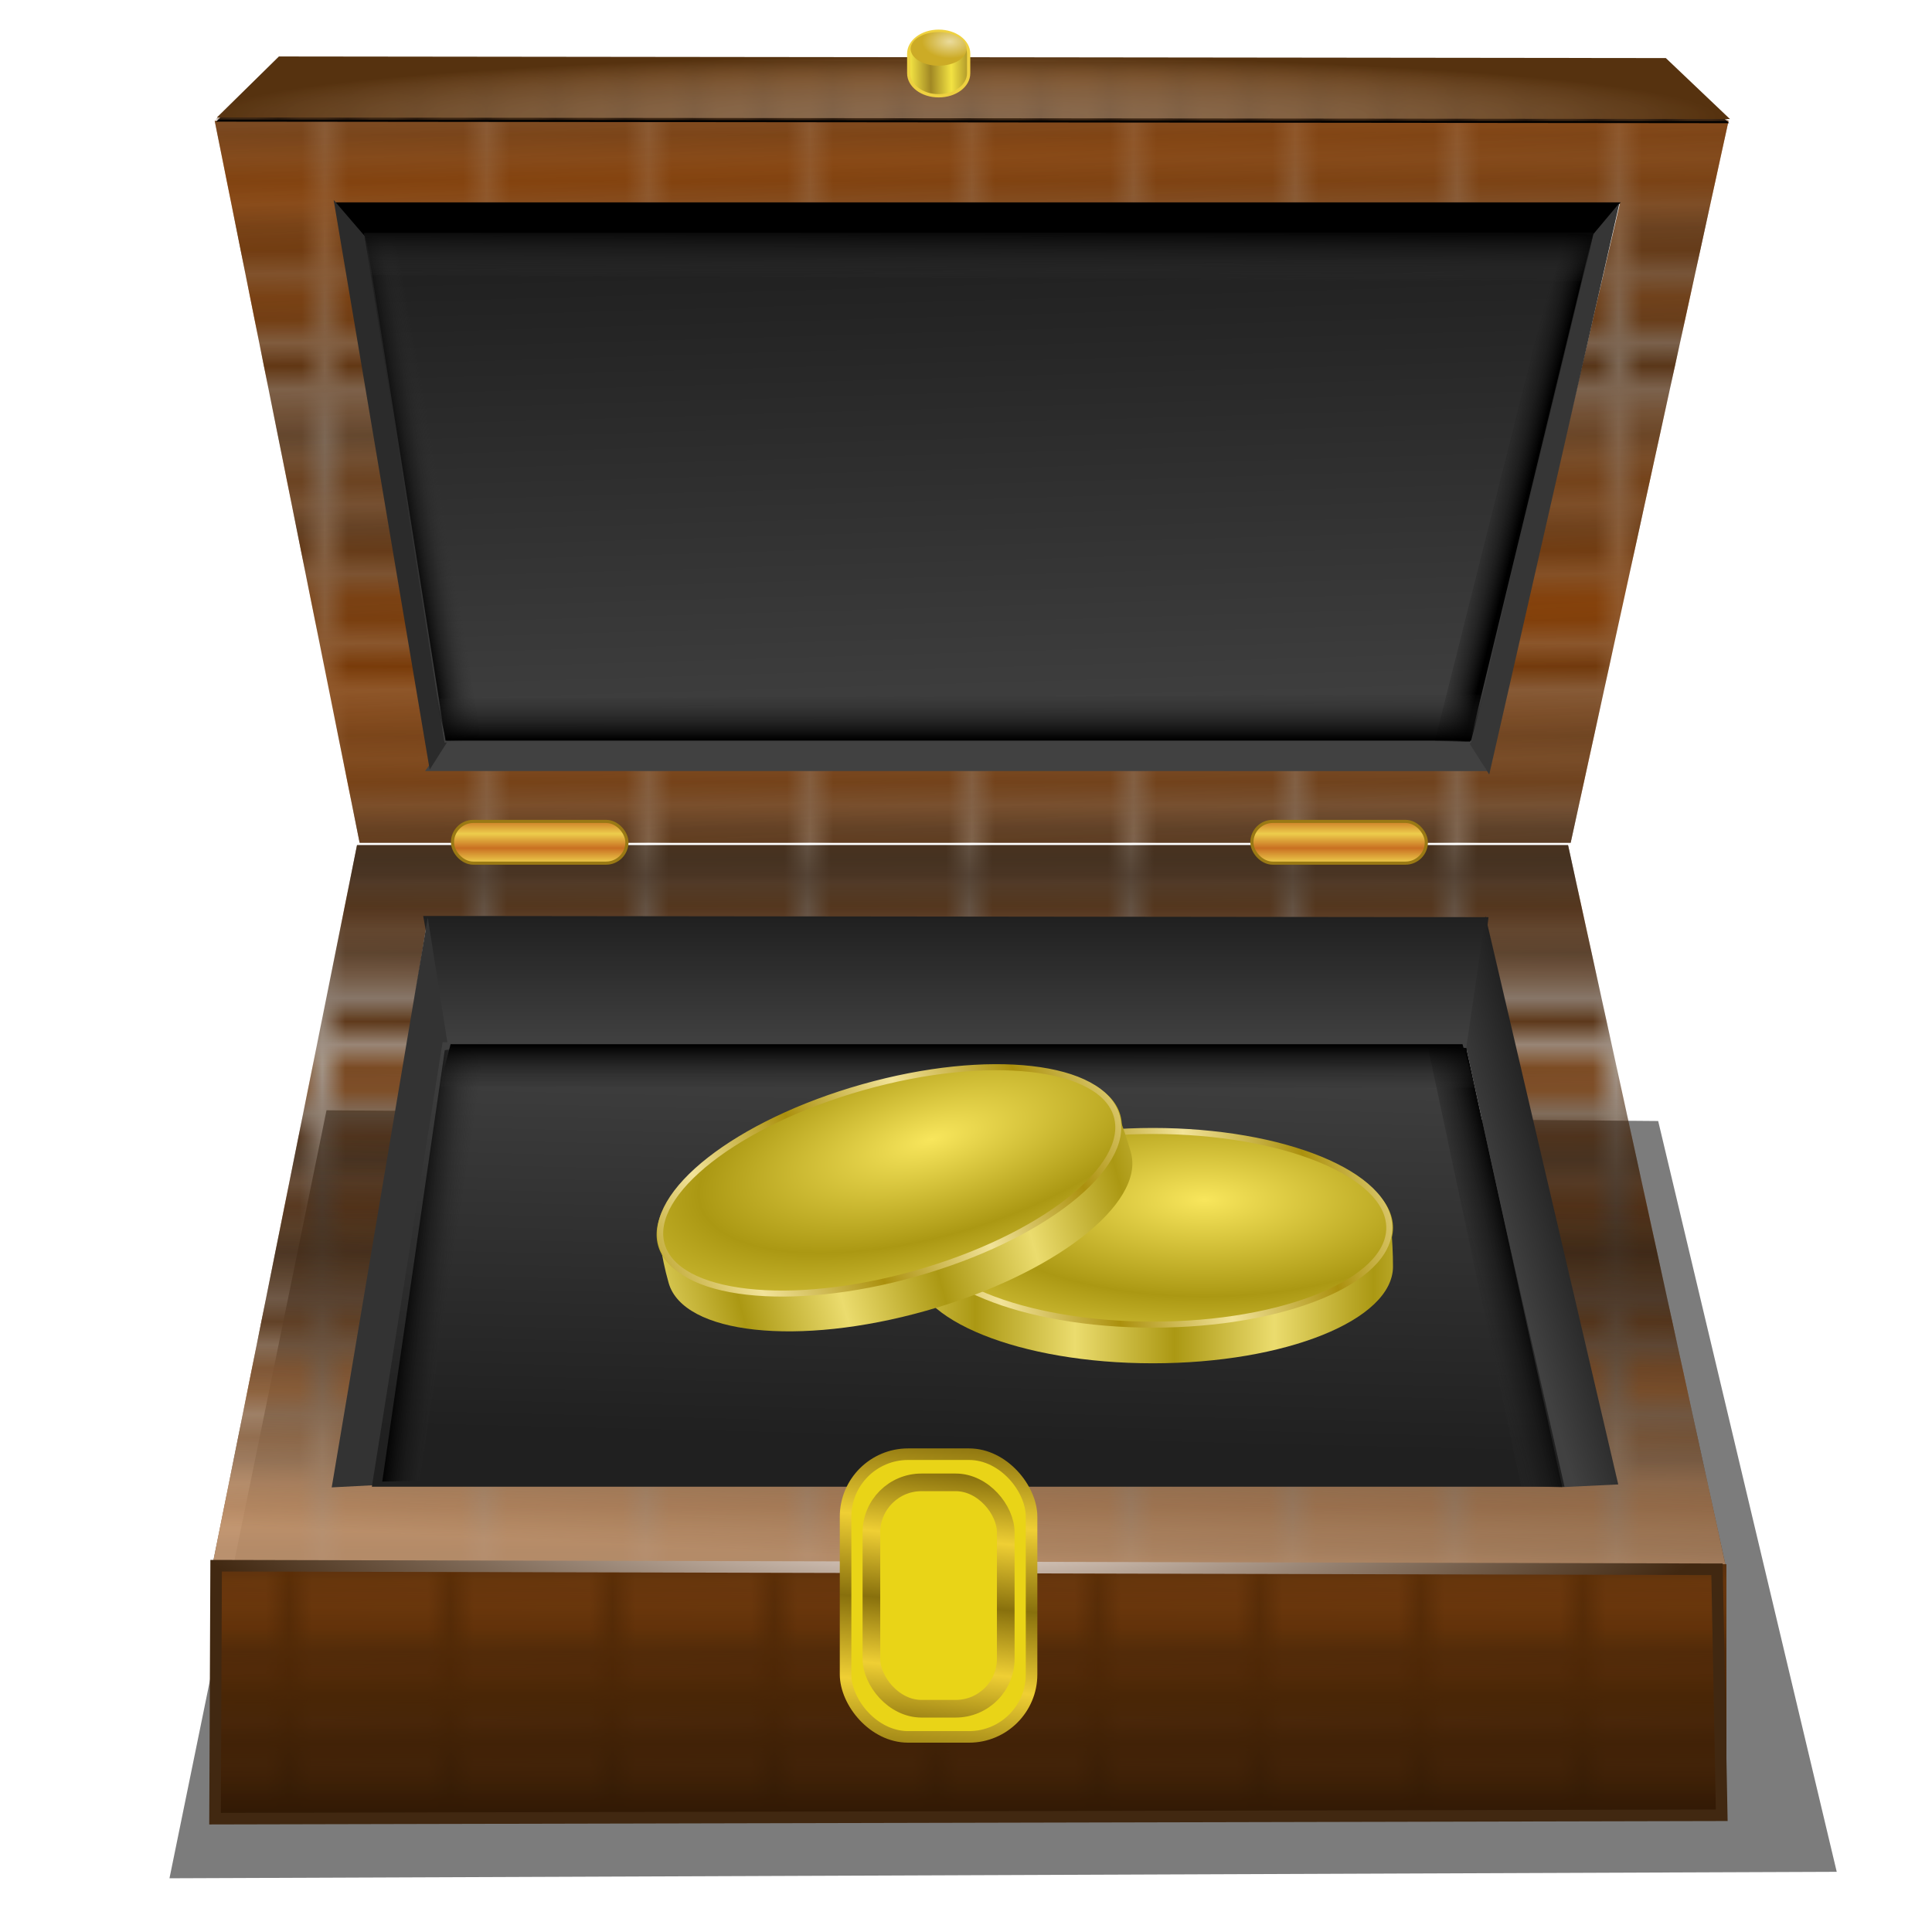 <?xml version="1.0" encoding="UTF-8" standalone="no"?>
<!-- Created with Inkscape (http://www.inkscape.org/) -->

<svg
   xmlns:dc="http://purl.org/dc/elements/1.1/"
   xmlns:cc="http://creativecommons.org/ns#"
   xmlns:rdf="http://www.w3.org/1999/02/22-rdf-syntax-ns#"
   xmlns:svg="http://www.w3.org/2000/svg"
   xmlns="http://www.w3.org/2000/svg"
   xmlns:xlink="http://www.w3.org/1999/xlink"
   xmlns:sodipodi="http://sodipodi.sourceforge.net/DTD/sodipodi-0.dtd"
   xmlns:inkscape="http://www.inkscape.org/namespaces/inkscape"
   width="255"
   height="255"
   viewBox="0 0 67.469 67.469"
   version="1.1"
   id="svg8"
   inkscape:version="0.92.5 (2060ec1f9f, 2020-04-08)"
   sodipodi:docname="emblem-money.svg">
  <defs
     id="defs2">
    <clipPath
       clipPathUnits="userSpaceOnUse"
       id="clipPath2059">
      <path
         d="m -10.1,231.685 c 3.559,2.506 4.832,-0.585 2.965,-3.064 -3.182,-4.225 -6.444,-9.84 -12.355,-15.913 -2.595,-2.669 -11.861,-7.808 -11.861,-7.808 0,0 -0.115,-2.188 -0.099,-3.064 0.011,-0.582 -0.566,-0.564 -0.89,-0.297 -0.782,0.645 -2.471,2.57 -2.471,2.57 l -1.68,-0.099 -1.087,-1.581 c -0.297,-0.411 -0.636,-0.346 -0.89,0 -0.545,1.85 -0.879,3.885 -3.459,3.954 l 4.448,3.954 c 7.766,1.553 15.579,5.585 20.262,14.332 0,0 4.526,5.194 7.116,7.018 z"
         id="path2061"
         sodipodi:nodetypes="csscsscccccccs"
         inkscape:connector-curvature="0"
         stroke-dasharray="none"
         stroke-opacity="1"
         fill="#ffffff"
         fill-rule="evenodd"
         stroke="none"
         stroke-linejoin="miter"
         fill-opacity="1"
         stroke-linecap="butt"
         stroke-width="0.048"
         stroke-miterlimit="4" />
    </clipPath>
    <clipPath
       id="clipPath2059-5"
       clipPathUnits="userSpaceOnUse">
      <path
         stroke-miterlimit="4"
         stroke-width="0.048"
         stroke-linecap="butt"
         fill-opacity="1"
         stroke-linejoin="miter"
         stroke="none"
         fill-rule="evenodd"
         fill="#ffffff"
         stroke-opacity="1"
         stroke-dasharray="none"
         inkscape:connector-curvature="0"
         sodipodi:nodetypes="csscsscccccccs"
         id="path2061-3"
         d="m -10.1,231.685 c 3.559,2.506 4.832,-0.585 2.965,-3.064 -3.182,-4.225 -6.444,-9.84 -12.355,-15.913 -2.595,-2.669 -11.861,-7.808 -11.861,-7.808 0,0 -0.115,-2.188 -0.099,-3.064 0.011,-0.582 -0.566,-0.564 -0.89,-0.297 -0.782,0.645 -2.471,2.57 -2.471,2.57 l -1.68,-0.099 -1.087,-1.581 c -0.297,-0.411 -0.636,-0.346 -0.89,0 -0.545,1.85 -0.879,3.885 -3.459,3.954 l 4.448,3.954 c 7.766,1.553 15.579,5.585 20.262,14.332 0,0 4.526,5.194 7.116,7.018 z" />
    </clipPath>
    <clipPath
       id="clipPath">
      <path
         fill-opacity="0.95"
         stroke="none"
         fill="#1b1b1b"
         sodipodi:nodetypes="csssscc"
         inkscape:connector-curvature="0"
         id="rect5264"
         d="m -515.73,435.564 v 5.838 c 0,9.743 -7.844,17.587 -17.587,17.587 h -135.051 c -9.743,0 -17.587,-7.844 -17.587,-17.587 v -5.838 z" />
    </clipPath>
    <clipPath
       clipPathUnits="userSpaceOnUse"
       id="clipPath2059-7">
      <path
         d="m -10.1,231.685 c 3.559,2.506 4.832,-0.585 2.965,-3.064 -3.182,-4.225 -6.444,-9.84 -12.355,-15.913 -2.595,-2.669 -11.861,-7.808 -11.861,-7.808 0,0 -0.115,-2.188 -0.099,-3.064 0.011,-0.582 -0.566,-0.564 -0.89,-0.297 -0.782,0.645 -2.471,2.57 -2.471,2.57 l -1.68,-0.099 -1.087,-1.581 c -0.297,-0.411 -0.636,-0.346 -0.89,0 -0.545,1.85 -0.879,3.885 -3.459,3.954 l 4.448,3.954 c 7.766,1.553 15.579,5.585 20.262,14.332 0,0 4.526,5.194 7.116,7.018 z"
         id="path2061-5"
         sodipodi:nodetypes="csscsscccccccs"
         inkscape:connector-curvature="0"
         stroke-dasharray="none"
         stroke-opacity="1"
         fill="#ffffff"
         fill-rule="evenodd"
         stroke="none"
         stroke-linejoin="miter"
         fill-opacity="1"
         stroke-linecap="butt"
         stroke-width="0.048"
         stroke-miterlimit="4" />
    </clipPath>
    <clipPath
       clipPathUnits="userSpaceOnUse"
       id="clipPath1162">
      <path
         stroke-miterlimit="4"
         stroke-width="0.071"
         stroke-linecap="round"
         fill-opacity="0.347"
         stroke-linejoin="round"
         stroke="none"
         fill="#000000"
         stroke-opacity="1"
         stroke-dasharray="none"
         inkscape:connector-curvature="0"
         d="m -65.65,239.846 c -9.358,0 -16.952,7.594 -16.952,16.952 0,9.358 7.594,16.941 16.952,16.941 0.292,0 0.579,-0.008 0.868,-0.022 2.123,-0.108 4.148,-0.606 5.995,-1.424 l 2.67,3.971 c -0.226,0.495 -0.245,0.964 -0.011,1.313 l 15.673,23.326 c 0.495,0.737 1.944,0.632 3.248,-0.245 1.304,-0.876 1.964,-2.177 1.468,-2.914 L -51.423,274.417 c -0.233,-0.347 -0.683,-0.499 -1.224,-0.478 l -2.558,-3.804 c 3.96,-3.1 6.507,-7.92 6.507,-13.337 0,-9.358 -7.594,-16.952 -16.952,-16.952 z m 0,2.581 c 7.929,0 14.371,6.442 14.371,14.371 0,7.929 -6.442,14.36 -14.371,14.36 -7.929,0 -14.349,-6.431 -14.349,-14.36 0,-0.248 -0.001,-0.489 0.011,-0.734 0.384,-7.586 6.657,-13.637 14.338,-13.637 z"
         id="path1164" />
    </clipPath>
    <linearGradient
       id="linearGradient4440"
       inkscape:collect="always">
      <stop
         stop-opacity="1"
         stop-color="#eadb9c"
         id="stop4442" />
      <stop
         stop-opacity="1"
         stop-color="#ccab26"
         id="stop4444"
         offset="1" />
    </linearGradient>
    <linearGradient
       id="linearGradient4430"
       inkscape:collect="always">
      <stop
         stop-opacity="1"
         stop-color="#f3e343"
         id="stop4432" />
      <stop
         stop-opacity="1"
         stop-color="#a18824"
         id="stop4434"
         offset="1" />
    </linearGradient>
    <linearGradient
       inkscape:collect="always"
       id="linearGradient4422">
      <stop
         stop-opacity="1"
         stop-color="#414141"
         id="stop4424" />
      <stop
         stop-opacity="1"
         stop-color="#202020"
         offset="1"
         id="stop4426" />
    </linearGradient>
    <linearGradient
       id="linearGradient6012"
       inkscape:collect="always">
      <stop
         stop-opacity="1"
         stop-color="#ab900d"
         id="stop6014" />
      <stop
         stop-opacity="1"
         stop-color="#f2e399"
         id="stop6016"
         offset="1" />
    </linearGradient>
    <linearGradient
       inkscape:collect="always"
       id="linearGradient5987-8">
      <stop
         stop-opacity="1"
         stop-color="#ebdc6e"
         id="stop6003" />
      <stop
         stop-opacity="1"
         stop-color="#ab9813"
         offset="1"
         id="stop6005" />
    </linearGradient>
    <linearGradient
       id="linearGradient5987"
       inkscape:collect="always">
      <stop
         stop-opacity="1"
         stop-color="#f8e65c"
         id="stop5989" />
      <stop
         stop-opacity="1"
         stop-color="#ab9813"
         id="stop5991"
         offset="1" />
    </linearGradient>
    <pattern
       patternTransform="matrix(0.807,0,0,0.807,22.222,230.779)"
       id="pattern5973"
       xlink:href="#pattern4547"
       inkscape:collect="always" />
    <pattern
       patternTransform="matrix(0.807,0,0,0.807,21.785,225.461)"
       id="pattern5971"
       xlink:href="#pattern5363"
       inkscape:collect="always" />
    <linearGradient
       id="linearGradient5959"
       inkscape:collect="always">
      <stop
         stop-opacity="1"
         stop-color="#efcf34"
         id="stop5961" />
      <stop
         stop-opacity="1"
         stop-color="#88700d"
         id="stop5963"
         offset="1" />
    </linearGradient>
    <linearGradient
       inkscape:collect="always"
       id="linearGradient5951">
      <stop
         stop-opacity="1"
         stop-color="#000000"
         id="stop5953" />
      <stop
         stop-opacity="0"
         stop-color="#313131"
         offset="1"
         id="stop5955" />
    </linearGradient>
    <linearGradient
       id="linearGradient5945"
       inkscape:collect="always">
      <stop
         stop-opacity="1"
         stop-color="#000000"
         id="stop5947" />
      <stop
         stop-opacity="0"
         stop-color="#363636"
         id="stop5949"
         offset="1" />
    </linearGradient>
    <linearGradient
       id="linearGradient5933"
       inkscape:collect="always">
      <stop
         stop-opacity="1"
         stop-color="#000000"
         id="stop5935" />
      <stop
         stop-opacity="0"
         stop-color="#393939"
         id="stop5937"
         offset="1" />
    </linearGradient>
    <linearGradient
       id="linearGradient5923"
       inkscape:collect="always">
      <stop
         stop-opacity="0.464"
         stop-color="#e1b68e"
         id="stop5925" />
      <stop
         stop-opacity="1"
         stop-color="#56320f"
         id="stop5927"
         offset="1" />
    </linearGradient>
    <linearGradient
       id="linearGradient5905"
       inkscape:collect="always">
      <stop
         stop-opacity="1"
         stop-color="#c97022"
         id="stop5907" />
      <stop
         stop-opacity="1"
         stop-color="#edcd4c"
         id="stop5909"
         offset="1" />
    </linearGradient>
    <linearGradient
       inkscape:collect="always"
       id="linearGradient5383-5">
      <stop
         stop-opacity="0.643"
         stop-color="#edbb90"
         id="stop5897" />
      <stop
         stop-opacity="0"
         stop-color="#35200f"
         offset="1"
         id="stop5899" />
    </linearGradient>
    <linearGradient
       id="linearGradient5885"
       inkscape:collect="always">
      <stop
         stop-opacity="1"
         stop-color="#fceee5"
         id="stop5887" />
      <stop
         stop-opacity="1"
         stop-color="#412811"
         id="stop5889"
         offset="1" />
    </linearGradient>
    <linearGradient
       id="linearGradient5847"
       inkscape:collect="always">
      <stop
         stop-opacity="1"
         stop-color="#301905"
         id="stop5849" />
      <stop
         stop-opacity="0.351"
         stop-color="#613107"
         id="stop5851"
         offset="1" />
    </linearGradient>
    <linearGradient
       inkscape:collect="always"
       id="linearGradient5459">
      <stop
         stop-opacity="0.714"
         stop-color="#492c13"
         id="stop5461" />
      <stop
         stop-opacity="0.839"
         stop-color="#7b3802"
         offset="1"
         id="stop5463" />
    </linearGradient>
    <linearGradient
       id="linearGradient5383"
       inkscape:collect="always">
      <stop
         stop-opacity="0.486"
         stop-color="#492c13"
         id="stop5385" />
      <stop
         stop-opacity="0.839"
         stop-color="#35200f"
         id="stop5387"
         offset="1" />
    </linearGradient>
    <linearGradient
       id="linearGradient4469"
       inkscape:collect="always">
      <stop
         stop-opacity="1"
         stop-color="#ad6025"
         id="stop4471" />
      <stop
         stop-opacity="1"
         stop-color="#542f12"
         id="stop4473"
         offset="1" />
    </linearGradient>
    <linearGradient
       spreadMethod="reflect"
       gradientUnits="userSpaceOnUse"
       y2="-10.434"
       x2="19.821"
       y1="-7.858"
       x1="19.709"
       id="linearGradient4475"
       xlink:href="#linearGradient4469"
       inkscape:collect="always" />
    <pattern
       id="pattern4547"
       patternTransform="translate(26.876,-3.249)"
       height="5.521"
       width="2.688"
       patternUnits="userSpaceOnUse">
      <g
         stroke="url(#linearGradient4475)"
         id="g4497"
         transform="matrix(0.444,0,0,0.444,-7.714,4.86)">
        <path
           stroke-width="1"
           stroke-linecap="butt"
           stroke-linejoin="miter"
           stroke="url(#linearGradient4475)"
           fill-rule="evenodd"
           fill="none"
           stroke-opacity="1"
           d="m 17.357,0.988 6.047,0"
           id="path4499"
           inkscape:connector-curvature="0" />
        <path
           stroke-width="1"
           stroke-linecap="butt"
           stroke-linejoin="miter"
           stroke="url(#linearGradient4475)"
           fill-rule="evenodd"
           fill="none"
           stroke-opacity="1"
           inkscape:connector-curvature="0"
           id="path4501"
           d="m 17.357,-10.434 6.047,0" />
        <path
           stroke-width="1"
           stroke-linecap="butt"
           stroke-linejoin="miter"
           stroke="url(#linearGradient4475)"
           fill-rule="evenodd"
           fill="none"
           stroke-opacity="1"
           id="path4503"
           d="m 17.357,-9.482 c 0,0 6.047,0 6.047,0"
           inkscape:connector-curvature="0" />
        <path
           stroke-width="1"
           stroke-linecap="butt"
           stroke-linejoin="miter"
           stroke="url(#linearGradient4475)"
           fill-rule="evenodd"
           fill="none"
           stroke-opacity="1"
           id="path4505"
           d="m 17.357,-8.53 c 0,0 6.047,0 6.047,0"
           inkscape:connector-curvature="0" />
        <path
           stroke-width="1"
           stroke-linecap="butt"
           stroke-linejoin="miter"
           stroke="url(#linearGradient4475)"
           fill-rule="evenodd"
           fill="none"
           stroke-opacity="1"
           id="path4507"
           d="m 17.357,-7.578 c 0,0 6.047,0 6.047,0"
           inkscape:connector-curvature="0" />
        <path
           stroke-width="1"
           stroke-linecap="butt"
           stroke-linejoin="miter"
           stroke="#ae5813"
           fill-rule="evenodd"
           fill="none"
           stroke-opacity="1"
           id="path4509"
           d="m 17.357,-6.627 c 0,0 6.047,0 6.047,0"
           inkscape:connector-curvature="0" />
        <path
           stroke-width="1"
           stroke-linecap="butt"
           stroke-linejoin="miter"
           stroke="url(#linearGradient4475)"
           fill-rule="evenodd"
           fill="none"
           stroke-opacity="1"
           id="path4511"
           d="m 17.357,-5.675 c 0,0 6.047,0 6.047,0"
           inkscape:connector-curvature="0" />
        <path
           stroke-width="1"
           stroke-linecap="butt"
           stroke-linejoin="miter"
           stroke="url(#linearGradient4475)"
           fill-rule="evenodd"
           fill="none"
           stroke-opacity="1"
           id="path4513"
           d="m 17.357,-4.723 c 0,0 6.047,0 6.047,0"
           inkscape:connector-curvature="0" />
        <path
           stroke-width="1"
           stroke-linecap="butt"
           stroke-linejoin="miter"
           stroke="#493627"
           fill-rule="evenodd"
           fill="none"
           stroke-opacity="1"
           id="path4515"
           d="m 17.357,-3.771 c 0,0 6.047,0 6.047,0"
           inkscape:connector-curvature="0" />
        <path
           stroke-width="1"
           stroke-linecap="butt"
           stroke-linejoin="miter"
           stroke="url(#linearGradient4475)"
           fill-rule="evenodd"
           fill="none"
           stroke-opacity="1"
           id="path4517"
           d="m 17.357,-2.819 c 0,0 6.047,0 6.047,0"
           inkscape:connector-curvature="0" />
        <path
           stroke-width="1"
           stroke-linecap="butt"
           stroke-linejoin="miter"
           stroke="url(#linearGradient4475)"
           fill-rule="evenodd"
           fill="none"
           stroke-opacity="1"
           id="path4519"
           d="m 17.357,-1.867 c 0,0 6.047,0 6.047,0"
           inkscape:connector-curvature="0" />
        <path
           stroke-width="1"
           stroke-linecap="butt"
           stroke-linejoin="miter"
           stroke="#ad5a17"
           fill-rule="evenodd"
           fill="none"
           stroke-opacity="1"
           id="path4521"
           d="m 17.357,-0.916 c 0,0 6.047,0 6.047,0"
           inkscape:connector-curvature="0" />
        <path
           stroke-width="1"
           stroke-linecap="butt"
           stroke-linejoin="miter"
           stroke="url(#linearGradient4475)"
           fill-rule="evenodd"
           fill="none"
           stroke-opacity="1"
           id="path4523"
           d="m 17.357,0.036 c 0,0 6.047,0 6.047,0"
           inkscape:connector-curvature="0" />
      </g>
    </pattern>
    <linearGradient
       gradientTransform="translate(8.959,1.008)"
       y2="-10.434"
       x2="19.821"
       y1="-7.858"
       x1="19.709"
       spreadMethod="reflect"
       gradientUnits="userSpaceOnUse"
       id="linearGradient5313"
       xlink:href="#linearGradient4469"
       inkscape:collect="always" />
    <pattern
       id="pattern5363"
       patternTransform="translate(26.316,-9.926)"
       height="12.422"
       width="6.05"
       patternUnits="userSpaceOnUse">
      <g
         transform="translate(-26.316,9.926)"
         id="g5348">
        <path
           stroke-width="1"
           stroke-linecap="butt"
           stroke-linejoin="miter"
           stroke="url(#linearGradient5313)"
           fill-rule="evenodd"
           fill="none"
           stroke-opacity="1"
           d="m 26.316,1.996 6.047,0"
           id="path5287"
           inkscape:connector-curvature="0" />
        <path
           stroke-width="1"
           stroke-linecap="butt"
           stroke-linejoin="miter"
           stroke="url(#linearGradient5313)"
           fill-rule="evenodd"
           fill="none"
           stroke-opacity="1"
           inkscape:connector-curvature="0"
           id="path5289"
           d="m 26.316,-9.426 6.047,0" />
        <path
           stroke-width="1"
           stroke-linecap="butt"
           stroke-linejoin="miter"
           stroke="url(#linearGradient5313)"
           fill-rule="evenodd"
           fill="none"
           stroke-opacity="1"
           id="path5291"
           d="m 26.316,-8.474 c 0,0 6.047,0 6.047,0"
           inkscape:connector-curvature="0" />
        <path
           stroke-width="1"
           stroke-linecap="butt"
           stroke-linejoin="miter"
           stroke="url(#linearGradient5313)"
           fill-rule="evenodd"
           fill="none"
           stroke-opacity="1"
           id="path5293"
           d="m 26.316,-7.523 c 0,0 6.047,0 6.047,0"
           inkscape:connector-curvature="0" />
        <path
           stroke-width="1"
           stroke-linecap="butt"
           stroke-linejoin="miter"
           stroke="url(#linearGradient5313)"
           fill-rule="evenodd"
           fill="none"
           stroke-opacity="1"
           id="path5295"
           d="m 26.316,-6.571 c 0,0 6.047,0 6.047,0"
           inkscape:connector-curvature="0" />
        <path
           stroke-width="1"
           stroke-linecap="butt"
           stroke-linejoin="miter"
           stroke="#ae5813"
           fill-rule="evenodd"
           fill="none"
           stroke-opacity="1"
           id="path5297"
           d="m 26.316,-5.619 c 0,0 6.047,0 6.047,0"
           inkscape:connector-curvature="0" />
        <path
           stroke-width="1"
           stroke-linecap="butt"
           stroke-linejoin="miter"
           stroke="url(#linearGradient5313)"
           fill-rule="evenodd"
           fill="none"
           stroke-opacity="1"
           id="path5299"
           d="m 26.316,-4.667 c 0,0 6.047,0 6.047,0"
           inkscape:connector-curvature="0" />
        <path
           stroke-width="1"
           stroke-linecap="butt"
           stroke-linejoin="miter"
           stroke="url(#linearGradient5313)"
           fill-rule="evenodd"
           fill="none"
           stroke-opacity="1"
           id="path5301"
           d="m 26.316,-3.715 c 0,0 6.047,0 6.047,0"
           inkscape:connector-curvature="0" />
        <path
           stroke-width="1"
           stroke-linecap="butt"
           stroke-linejoin="miter"
           stroke="#493627"
           fill-rule="evenodd"
           fill="none"
           stroke-opacity="1"
           id="path5303"
           d="m 26.316,-2.763 c 0,0 6.047,0 6.047,0"
           inkscape:connector-curvature="0" />
        <path
           stroke-width="1"
           stroke-linecap="butt"
           stroke-linejoin="miter"
           stroke="url(#linearGradient5313)"
           fill-rule="evenodd"
           fill="none"
           stroke-opacity="1"
           id="path5305"
           d="m 26.316,-1.811 c 0,0 6.047,0 6.047,0"
           inkscape:connector-curvature="0" />
        <path
           stroke-width="1"
           stroke-linecap="butt"
           stroke-linejoin="miter"
           stroke="url(#linearGradient5313)"
           fill-rule="evenodd"
           fill="none"
           stroke-opacity="1"
           id="path5307"
           d="m 26.316,-0.86 c 0,0 6.047,0 6.047,0"
           inkscape:connector-curvature="0" />
        <path
           stroke-width="1"
           stroke-linecap="butt"
           stroke-linejoin="miter"
           stroke="#ad5a17"
           fill-rule="evenodd"
           fill="none"
           stroke-opacity="1"
           id="path5309"
           d="m 26.316,0.092 c 0,0 6.047,0 6.047,0"
           inkscape:connector-curvature="0" />
        <path
           stroke-width="1"
           stroke-linecap="butt"
           stroke-linejoin="miter"
           stroke="url(#linearGradient5313)"
           fill-rule="evenodd"
           fill="none"
           stroke-opacity="1"
           id="path5311"
           d="m 26.316,1.044 c 0,0 6.047,0 6.047,0"
           inkscape:connector-curvature="0" />
      </g>
    </pattern>
    <linearGradient
       spreadMethod="reflect"
       gradientUnits="userSpaceOnUse"
       y2="11.235"
       x2="32.699"
       y1="19.409"
       x1="32.699"
       id="linearGradient5389"
       xlink:href="#linearGradient5383"
       inkscape:collect="always" />
    <linearGradient
       y2="39.23"
       x2="31.916"
       y1="28.592"
       x1="32.587"
       spreadMethod="reflect"
       gradientUnits="userSpaceOnUse"
       id="linearGradient5457"
       xlink:href="#linearGradient5459"
       inkscape:collect="always" />
    <linearGradient
       gradientUnits="userSpaceOnUse"
       y2="5.837"
       x2="40.19"
       y1="27.668"
       x1="40.831"
       id="linearGradient5719"
       xlink:href="#linearGradient4422"
       inkscape:collect="always" />
    <linearGradient
       y2="7.321"
       x2="41.37"
       y1="4.947"
       x1="41.38"
       gradientUnits="userSpaceOnUse"
       id="linearGradient5723"
       xlink:href="#linearGradient5933"
       inkscape:collect="always" />
    <linearGradient
       gradientTransform="matrix(0.838,0,0,-1,5.79,32.361)"
       y2="7.321"
       x2="41.38"
       y1="5.243"
       x1="41.38"
       gradientUnits="userSpaceOnUse"
       id="linearGradient5733"
       xlink:href="#linearGradient5951"
       inkscape:collect="always" />
    <linearGradient
       gradientTransform="matrix(0,-0.498,1,0,14.553,35.396)"
       y2="3.633"
       x2="40.777"
       y1="1.81"
       x1="40.616"
       gradientUnits="userSpaceOnUse"
       id="linearGradient5743"
       xlink:href="#linearGradient5945"
       inkscape:collect="always" />
    <linearGradient
       y2="3.251"
       x2="40.606"
       y1="1.301"
       x1="40.36"
       gradientTransform="matrix(0,-0.498,-1,0,67.008,35.438)"
       gradientUnits="userSpaceOnUse"
       id="linearGradient5747"
       xlink:href="#linearGradient5945"
       inkscape:collect="always" />
    <linearGradient
       gradientTransform="matrix(0.807,0,0,-0.653,0.464,283.706)"
       y2="5.837"
       x2="40.19"
       y1="27.668"
       x1="40.831"
       gradientUnits="userSpaceOnUse"
       id="linearGradient5805"
       xlink:href="#linearGradient4422"
       inkscape:collect="always" />
    <linearGradient
       y2="5.073"
       x2="40.752"
       y1="2.54"
       x1="40.616"
       gradientTransform="matrix(0,0.402,0.807,0,12.215,255.932)"
       gradientUnits="userSpaceOnUse"
       id="linearGradient5807"
       xlink:href="#linearGradient5945"
       inkscape:collect="always" />
    <linearGradient
       y2="5.13"
       x2="40.711"
       y1="2.293"
       x1="40.36"
       gradientTransform="matrix(0,0.402,-0.807,0,54.567,255.898)"
       gradientUnits="userSpaceOnUse"
       id="linearGradient5809"
       xlink:href="#linearGradient5945"
       inkscape:collect="always" />
    <linearGradient
       y2="7.321"
       x2="41.38"
       y1="5.243"
       x1="41.38"
       gradientTransform="matrix(0.677,0,0,0.807,5.35,261.796)"
       gradientUnits="userSpaceOnUse"
       id="linearGradient5811"
       xlink:href="#linearGradient5951"
       inkscape:collect="always" />
    <linearGradient
       gradientTransform="matrix(0.807,0,0,0.807,0.538,233.476)"
       gradientUnits="userSpaceOnUse"
       y2="45.833"
       x2="66.925"
       y1="46.772"
       x1="63.743"
       id="linearGradient5830"
       xlink:href="#linearGradient4422"
       inkscape:collect="always" />
    <linearGradient
       gradientTransform="matrix(0.807,0,0,0.807,0.538,233.476)"
       gradientUnits="userSpaceOnUse"
       y2="34.781"
       x2="39.08"
       y1="40.37"
       x1="39.08"
       id="linearGradient5838"
       xlink:href="#linearGradient4422"
       inkscape:collect="always" />
    <linearGradient
       gradientTransform="matrix(0.807,0,0,0.807,0.538,233.476)"
       gradientUnits="userSpaceOnUse"
       y2="59.3"
       x2="42.648"
       y1="73.84"
       x1="42.648"
       id="linearGradient5853"
       xlink:href="#linearGradient5847"
       inkscape:collect="always" />
    <radialGradient
       gradientUnits="userSpaceOnUse"
       gradientTransform="matrix(0.807,0,0,0.149,0.538,278.333)"
       r="32.909"
       fy="31.33"
       fx="40.52"
       cy="31.33"
       cx="40.52"
       id="radialGradient5891"
       xlink:href="#linearGradient5885"
       inkscape:collect="always" />
    <linearGradient
       y2="23.584"
       x2="33.774"
       y1="40.658"
       x1="32.939"
       spreadMethod="pad"
       gradientUnits="userSpaceOnUse"
       id="linearGradient5901"
       xlink:href="#linearGradient5383-5"
       inkscape:collect="always" />
    <linearGradient
       gradientTransform="matrix(0.221,0,0,0.221,4.124,261.32)"
       spreadMethod="reflect"
       gradientUnits="userSpaceOnUse"
       y2="-12.1"
       x2="66.16"
       y1="-9.815"
       x1="66.16"
       id="linearGradient5911"
       xlink:href="#linearGradient5905"
       inkscape:collect="always" />
    <radialGradient
       gradientUnits="userSpaceOnUse"
       gradientTransform="matrix(0.807,0,0,0.064,0.565,231.765)"
       r="32.723"
       fy="28.617"
       fx="40.951"
       cy="28.617"
       cx="40.951"
       id="radialGradient5931"
       xlink:href="#linearGradient5923"
       inkscape:collect="always" />
    <linearGradient
       gradientTransform="matrix(0.807,0,0,0.807,0.538,233.476)"
       spreadMethod="reflect"
       gradientUnits="userSpaceOnUse"
       y2="57.37"
       x2="39.897"
       y1="60.906"
       x1="39.575"
       id="linearGradient5965"
       xlink:href="#linearGradient5959"
       inkscape:collect="always" />
    <linearGradient
       gradientTransform="matrix(0.583,0,0,0.647,9.488,243.79)"
       y2="57.37"
       x2="39.897"
       y1="60.906"
       x1="39.575"
       spreadMethod="reflect"
       gradientUnits="userSpaceOnUse"
       id="linearGradient5969"
       xlink:href="#linearGradient5959"
       inkscape:collect="always" />
    <filter
       color-interpolation-filters="sRGB"
       height="1.114"
       y="-0.057"
       width="1.053"
       x="-0.026"
       id="filter5981"
       inkscape:collect="always">
      <feGaussianBlur
         stdDeviation="2.407"
         id="feGaussianBlur5983"
         inkscape:collect="always" />
    </filter>
    <radialGradient
       spreadMethod="reflect"
       gradientUnits="userSpaceOnUse"
       gradientTransform="matrix(1,0,0,0.403,0,52.969)"
       r="31.651"
       fy="79.59"
       fx="-131.08"
       cy="79.59"
       cx="-131.08"
       id="radialGradient5995"
       xlink:href="#linearGradient5987"
       inkscape:collect="always" />
    <linearGradient
       gradientTransform="translate(0,1.417)"
       spreadMethod="reflect"
       gradientUnits="userSpaceOnUse"
       y2="92.42"
       x2="-108.78"
       y1="92.42"
       x1="-121.9"
       id="linearGradient6007"
       xlink:href="#linearGradient5987-8"
       inkscape:collect="always" />
    <linearGradient
       spreadMethod="reflect"
       gradientUnits="userSpaceOnUse"
       y2="80.85"
       x2="-132.66"
       y1="84.57"
       x1="-146.64"
       id="linearGradient6018"
       xlink:href="#linearGradient6012"
       inkscape:collect="always" />
    <radialGradient
       gradientUnits="userSpaceOnUse"
       gradientTransform="matrix(0.265,0,0,0.159,-0.235,229.613)"
       r="3.689"
       fy="8.609"
       fx="126.07"
       cy="8.609"
       cx="126.07"
       id="radialGradient4446"
       xlink:href="#linearGradient4440"
       inkscape:collect="always" />
    <linearGradient
       spreadMethod="reflect"
       gradientUnits="userSpaceOnUse"
       y2="12.05"
       x2="128.98"
       y1="12.08"
       x1="126.26"
       id="linearGradient4449"
       xlink:href="#linearGradient4430"
       inkscape:collect="always"
       gradientTransform="matrix(0.265,0,0,0.265,-0.242,228.561)" />
    <linearGradient
       inkscape:collect="always"
       xlink:href="#linearGradient5905"
       id="linearGradient1639"
       gradientUnits="userSpaceOnUse"
       gradientTransform="matrix(0.221,0,0,0.221,4.124,261.32)"
       x1="66.16"
       y1="-9.815"
       x2="66.16"
       y2="-12.1"
       spreadMethod="reflect" />
    <linearGradient
       inkscape:collect="always"
       xlink:href="#linearGradient5987-8"
       id="linearGradient1641"
       gradientUnits="userSpaceOnUse"
       gradientTransform="translate(0,1.417)"
       x1="-121.9"
       y1="92.42"
       x2="-108.78"
       y2="92.42"
       spreadMethod="reflect" />
    <radialGradient
       inkscape:collect="always"
       xlink:href="#linearGradient5987"
       id="radialGradient1643"
       gradientUnits="userSpaceOnUse"
       gradientTransform="matrix(1,0,0,0.403,0,52.969)"
       cx="-131.08"
       cy="79.59"
       fx="-131.08"
       fy="79.59"
       r="31.651"
       spreadMethod="reflect" />
    <linearGradient
       inkscape:collect="always"
       xlink:href="#linearGradient6012"
       id="linearGradient1645"
       gradientUnits="userSpaceOnUse"
       x1="-146.64"
       y1="84.57"
       x2="-132.66"
       y2="80.85"
       spreadMethod="reflect" />
  </defs>
  <sodipodi:namedview
     id="base"
     pagecolor="#ff0000"
     bordercolor="#666666"
     borderopacity="1.0"
     inkscape:pageopacity="0"
     inkscape:pageshadow="2"
     inkscape:zoom="3.5058824"
     inkscape:cx="127.5"
     inkscape:cy="127.5"
     inkscape:document-units="px"
     inkscape:current-layer="layer1"
     showgrid="false"
     inkscape:snap-to-guides="false"
     inkscape:snap-grids="false"
     inkscape:snap-others="false"
     inkscape:object-nodes="false"
     inkscape:snap-nodes="false"
     inkscape:snap-global="false"
     inkscape:window-width="1920"
     inkscape:window-height="1056"
     inkscape:window-x="0"
     inkscape:window-y="0"
     inkscape:window-maximized="1"
     units="px"
     showguides="false" />
  <g
     inkscape:label="Layer 1"
     inkscape:groupmode="layer"
     id="layer1"
     transform="translate(0,-229.531)">
    <path
       d="M 43.942,149.971 23.247,251.181 242.959,250.33 219.429,151.389 Z"
       id="path5975"
       inkscape:connector-curvature="0"
       sodipodi:nodetypes="ccccc"
       style="fill:#000000;fill-opacity:0.512;fill-rule:evenodd;stroke:none;stroke-width:1;stroke-linecap:butt;stroke-linejoin:miter;stroke-opacity:1;filter:url(#filter5981)"
       transform="matrix(0.265,0,0,0.265,-0.242,228.561)" />
    <g
       id="g5447"
       transform="matrix(0.807,0,0,0.807,1.713,251.017)">
      <path
         style="fill:url(#pattern5363);fill-opacity:1;fill-rule:evenodd;stroke:none;stroke-width:1;stroke-linecap:butt;stroke-linejoin:miter;stroke-opacity:1"
         inkscape:connector-curvature="0"
         d="M 13.327,9.947 7.055,41.189 H 72.565 L 65.733,9.947 Z m 48.824,3.135 5.711,24.523 H 12.43 L 16.35,13.307 Z"
         id="path4138" />
      <path
         style="fill:url(#linearGradient5389);fill-opacity:1;fill-rule:evenodd;stroke:none;stroke-width:1;stroke-linecap:butt;stroke-linejoin:miter;stroke-opacity:1"
         id="path5381"
         d="M 13.327,9.947 7.055,41.189 H 72.565 L 65.733,9.947 Z m 48.824,3.135 5.711,24.523 H 12.43 L 16.35,13.307 Z"
         inkscape:connector-curvature="0" />
      <path
         style="fill:url(#linearGradient5901);fill-opacity:1;fill-rule:evenodd;stroke:none;stroke-width:1;stroke-linecap:butt;stroke-linejoin:miter;stroke-opacity:1"
         inkscape:connector-curvature="0"
         d="M 13.327,9.947 7.055,41.189 H 72.565 L 65.733,9.947 Z m 48.824,3.135 5.711,24.523 H 12.43 L 16.35,13.307 Z"
         id="path5893" />
    </g>
    <g
       transform="matrix(0.807,0,0,-0.807,1.804,266.989)"
       id="g5451">
      <path
         style="fill:url(#pattern5363);fill-opacity:1;fill-rule:evenodd;stroke:none;stroke-width:1;stroke-linecap:butt;stroke-linejoin:miter;stroke-opacity:1"
         id="path5453"
         d="M 13.327,9.947 7.055,41.189 H 72.565 L 65.733,9.947 Z m 48.824,3.135 5.711,24.523 H 12.43 L 16.35,13.307 Z"
         inkscape:connector-curvature="0" />
      <path
         style="fill:url(#linearGradient5457);fill-opacity:1;fill-rule:evenodd;stroke:none;stroke-width:1;stroke-linecap:butt;stroke-linejoin:miter;stroke-opacity:1"
         inkscape:connector-curvature="0"
         d="M 13.327,9.947 7.055,41.189 H 72.565 L 65.733,9.947 Z m 48.824,3.135 5.711,24.523 H 12.43 L 16.35,13.307 Z"
         id="path5455" />
    </g>
    <g
       id="g5774"
       transform="matrix(0.807,0,0,0.807,0.538,233.476)">
      <path
         style="fill:#414141;fill-opacity:1;fill-rule:evenodd;stroke:none;stroke-width:1;stroke-linecap:butt;stroke-linejoin:miter;stroke-opacity:1"
         sodipodi:nodetypes="ccccc"
         inkscape:connector-curvature="0"
         id="path5703"
         d="m 17.729,28.478 1.073,-1.51 44.106,0.17 0.795,1.341 z" />
      <path
         style="fill:#000000;fill-opacity:1;fill-rule:evenodd;stroke:none;stroke-width:1;stroke-linecap:butt;stroke-linejoin:miter;stroke-opacity:1"
         d="M 13.814,3.869 15.127,5.379 H 68.245 l 1.219,-1.51 z"
         id="path5705"
         inkscape:connector-curvature="0"
         sodipodi:nodetypes="ccccc" />
      <path
         style="fill:#2b2b2b;fill-opacity:1;fill-rule:evenodd;stroke:none;stroke-width:1;stroke-linecap:butt;stroke-linejoin:miter;stroke-opacity:1"
         d="M 13.772,3.763 15.198,5.424 18.759,27.106 17.927,28.416 Z"
         id="path5707"
         inkscape:connector-curvature="0"
         sodipodi:nodetypes="ccccc" />
      <path
         style="fill:#363636;fill-opacity:1;fill-rule:evenodd;stroke:none;stroke-width:1;stroke-linecap:butt;stroke-linejoin:miter;stroke-opacity:1"
         sodipodi:nodetypes="ccccc"
         inkscape:connector-curvature="0"
         id="path5709"
         d="m 69.416,3.89 -1.213,1.449 -5.257,21.979 0.832,1.31 z" />
      <path
         style="fill:url(#linearGradient5719);fill-opacity:1;fill-rule:evenodd;stroke:none;stroke-width:1;stroke-linecap:butt;stroke-linejoin:miter;stroke-opacity:1"
         inkscape:connector-curvature="0"
         id="path5711"
         d="M 15.091,5.201 H 68.292 L 62.994,27.245 H 18.567 Z" />
      <path
         style="fill:url(#linearGradient5743);fill-opacity:1;fill-rule:evenodd;stroke:none;stroke-width:1;stroke-linecap:butt;stroke-linejoin:miter;stroke-opacity:1"
         inkscape:connector-curvature="0"
         id="path5741"
         d="M 18.61,27.16 15.176,5.371 16.787,5.306 20.136,27.139 Z"
         sodipodi:nodetypes="ccccc" />
      <path
         style="fill:url(#linearGradient5747);fill-opacity:1;fill-rule:evenodd;stroke:none;stroke-width:1;stroke-linecap:butt;stroke-linejoin:miter;stroke-opacity:1"
         sodipodi:nodetypes="ccccc"
         d="M 62.951,27.202 68.25,5.286 66.936,5.221 61.425,27.182 Z"
         id="path5745"
         inkscape:connector-curvature="0" />
      <path
         style="fill:url(#linearGradient5733);fill-opacity:1;fill-rule:evenodd;stroke:none;stroke-width:1;stroke-linecap:butt;stroke-linejoin:miter;stroke-opacity:1"
         inkscape:connector-curvature="0"
         id="path5731"
         d="M 18.652,27.16 H 62.994 L 63.535,25.167 18.18,25.337 Z"
         sodipodi:nodetypes="ccccc" />
      <path
         style="fill:url(#linearGradient5723);fill-opacity:1;fill-rule:evenodd;stroke:none;stroke-width:1;stroke-linecap:butt;stroke-linejoin:miter;stroke-opacity:1"
         sodipodi:nodetypes="ccccc"
         d="M 15.091,5.201 H 68.292 L 67.826,7.278 15.388,7.024 Z"
         id="path5721"
         inkscape:connector-curvature="0" />
    </g>
    <path
       style="fill:url(#linearGradient5838);fill-opacity:1;fill-rule:evenodd;stroke:none;stroke-width:0.265;stroke-linecap:butt;stroke-linejoin:miter;stroke-opacity:1"
       sodipodi:nodetypes="ccccc"
       inkscape:connector-curvature="0"
       id="path5787"
       d="m 14.779,261.518 0.866,4.885 35.78,-0.211 0.557,-4.632 z" />
    <path
       style="fill:#333333;fill-opacity:1;fill-rule:evenodd;stroke:none;stroke-width:0.265;stroke-linecap:butt;stroke-linejoin:miter;stroke-opacity:1"
       d="m 11.584,281.473 1.488,-0.077 2.58,-15.273 -0.714,-4.555 z"
       id="path5791"
       inkscape:connector-curvature="0"
       sodipodi:nodetypes="ccccc" />
    <path
       style="fill:url(#linearGradient5830);fill-opacity:1;fill-rule:evenodd;stroke:none;stroke-width:0.265;stroke-linecap:butt;stroke-linejoin:miter;stroke-opacity:1"
       sodipodi:nodetypes="ccccc"
       inkscape:connector-curvature="0"
       id="path5793"
       d="m 56.512,281.37 -1.949,0.094 -3.359,-15.344 0.672,-4.598 z" />
    <path
       style="fill:url(#linearGradient5805);fill-opacity:1;fill-rule:evenodd;stroke:none;stroke-width:0.265;stroke-linecap:butt;stroke-linejoin:miter;stroke-opacity:1"
       inkscape:connector-curvature="0"
       id="path5795"
       d="M 12.986,281.45 H 54.635 L 51.158,266.096 15.456,265.927 Z"
       sodipodi:nodetypes="ccccc" />
    <path
       style="fill:url(#linearGradient5807);fill-opacity:1;fill-rule:evenodd;stroke:none;stroke-width:0.265;stroke-linecap:butt;stroke-linejoin:miter;stroke-opacity:1"
       inkscape:connector-curvature="0"
       id="path5797"
       d="m 15.532,266.206 -2.182,15.064 1.301,-0.032 2.283,-15.226 z"
       sodipodi:nodetypes="ccccc" />
    <path
       style="fill:url(#linearGradient5809);fill-opacity:1;fill-rule:evenodd;stroke:none;stroke-width:0.265;stroke-linecap:butt;stroke-linejoin:miter;stroke-opacity:1"
       sodipodi:nodetypes="ccccc"
       d="m 51.208,266.13 3.351,15.336 -1.44,-0.032 -3.27,-15.413 z"
       id="path5799"
       inkscape:connector-curvature="0" />
    <path
       style="fill:url(#linearGradient5811);fill-opacity:1;fill-rule:evenodd;stroke:none;stroke-width:0.265;stroke-linecap:butt;stroke-linejoin:miter;stroke-opacity:1"
       inkscape:connector-curvature="0"
       id="path5801"
       d="M 15.735,265.996 H 51.073 l 0.437,1.524 -36.157,-0.053 z"
       sodipodi:nodetypes="ccccc" />
    <path
       style="opacity:1;fill:#613107;fill-opacity:1;fill-rule:nonzero;stroke:#5d068c;stroke-width:4.858;stroke-linecap:round;stroke-linejoin:round;stroke-miterlimit:4;stroke-dasharray:none;stroke-dashoffset:0;stroke-opacity:0"
       d="M 7.396,284.159 H 60.288 v 8.937 H 7.396 Z"
       id="rect5840"
       inkscape:connector-curvature="0"
       stroke-miterlimit="4" />
    <path
       style="opacity:1;fill:url(#pattern5971);fill-opacity:1;fill-rule:nonzero;stroke:#5d068c;stroke-width:4.858;stroke-linecap:round;stroke-linejoin:round;stroke-miterlimit:4;stroke-dasharray:none;stroke-dashoffset:0;stroke-opacity:0"
       inkscape:connector-curvature="0"
       id="path5843"
       d="M 7.396,284.159 H 60.288 v 8.937 H 7.396 Z"
       stroke-miterlimit="4" />
    <path
       style="opacity:1;fill:url(#linearGradient5853);fill-opacity:1;fill-rule:nonzero;stroke:#5d068c;stroke-width:4.858;stroke-linecap:round;stroke-linejoin:round;stroke-miterlimit:4;stroke-dasharray:none;stroke-dashoffset:0;stroke-opacity:0"
       d="M 7.396,284.159 H 60.288 v 8.937 H 7.396 Z"
       id="path5845"
       inkscape:connector-curvature="0"
       stroke-miterlimit="4" />
    <path
       style="fill:none;fill-rule:evenodd;stroke:url(#radialGradient5891);stroke-width:0.404;stroke-linecap:butt;stroke-linejoin:miter;stroke-miterlimit:4;stroke-dasharray:none;stroke-opacity:1"
       d="m 7.548,284.208 52.414,0.125 0.164,8.59 -52.616,0.119 z"
       id="path5883"
       inkscape:connector-curvature="0"
       sodipodi:nodetypes="ccccc"
       stroke-miterlimit="4" />
    <rect
       style="opacity:1;fill:url(#linearGradient1639);fill-opacity:1;fill-rule:nonzero;stroke:#9a7914;stroke-width:0.11;stroke-linecap:round;stroke-linejoin:round;stroke-miterlimit:4;stroke-dasharray:none;stroke-dashoffset:0;stroke-opacity:1"
       id="rect5903"
       width="6.091"
       height="1.457"
       x="15.802"
       y="258.216"
       ry="0.728"
       stroke-miterlimit="4"
       rx="0.728" />
    <rect
       style="opacity:1;fill:url(#linearGradient5911);fill-opacity:1;fill-rule:nonzero;stroke:#9a7914;stroke-width:0.11;stroke-linecap:round;stroke-linejoin:round;stroke-miterlimit:4;stroke-dasharray:none;stroke-dashoffset:0;stroke-opacity:1"
       ry="0.728"
       y="258.216"
       x="43.719"
       height="1.457"
       width="6.091"
       id="rect5913"
       stroke-miterlimit="4"
       rx="0.728" />
    <path
       style="opacity:1;fill:#000000;fill-opacity:1;fill-rule:evenodd;stroke:none;stroke-width:0.265;stroke-linecap:butt;stroke-linejoin:miter;stroke-opacity:1"
       d="m 7.544,233.779 52.842,0.054 -2.24,-2.13 -48.434,-0.056 z"
       id="path5917"
       inkscape:connector-curvature="0"
       sodipodi:nodetypes="ccccc" />
    <path
       style="fill:url(#pattern5973);fill-opacity:1;fill-rule:evenodd;stroke:none;stroke-width:0.265;stroke-linecap:butt;stroke-linejoin:miter;stroke-opacity:1"
       sodipodi:nodetypes="ccccc"
       inkscape:connector-curvature="0"
       id="path5919"
       d="m 7.529,233.706 52.842,0.054 -2.24,-2.13 -48.434,-0.056 z" />
    <path
       style="fill:url(#radialGradient5931);fill-opacity:1;fill-rule:evenodd;stroke:none;stroke-width:0.265;stroke-linecap:butt;stroke-linejoin:miter;stroke-opacity:1"
       d="m 7.572,233.635 52.842,0.054 -2.24,-2.13 -48.434,-0.056 z"
       id="path5921"
       inkscape:connector-curvature="0"
       sodipodi:nodetypes="ccccc" />
    <rect
       style="opacity:1;fill:#e9d417;fill-opacity:1;fill-rule:nonzero;stroke:url(#linearGradient5965);stroke-width:0.404;stroke-linecap:round;stroke-linejoin:round;stroke-miterlimit:4;stroke-dasharray:none;stroke-dashoffset:0;stroke-opacity:1"
       id="rect5957"
       width="6.495"
       height="9.872"
       x="29.529"
       y="280.314"
       ry="2.183"
       stroke-miterlimit="4"
       rx="2.183" />
    <rect
       style="opacity:1;fill:#e9d417;fill-opacity:1;fill-rule:nonzero;stroke:url(#linearGradient5969);stroke-width:0.616;stroke-linecap:round;stroke-linejoin:round;stroke-miterlimit:4;stroke-dasharray:none;stroke-dashoffset:0;stroke-opacity:1"
       ry="1.748"
       y="281.298"
       x="30.431"
       height="7.905"
       width="4.692"
       id="rect5967"
       stroke-miterlimit="4"
       rx="1.748" />
    <g
       id="g6020"
       transform="matrix(0.265,0,0,0.265,76.797,248.892)">
      <path
         style="opacity:1;fill:url(#linearGradient1641);fill-opacity:1;fill-rule:nonzero;stroke:none;stroke-width:0.8;stroke-linecap:round;stroke-linejoin:round;stroke-miterlimit:4;stroke-dasharray:none;stroke-dashoffset:0;stroke-opacity:1"
         sodipodi:nodetypes="sssssss"
         inkscape:connector-curvature="0"
         id="ellipse5997"
         d="m -106.23,93.838 c 0,7.046 -14.171,12.757 -31.651,12.757 -17.48,0 -31.651,-5.712 -31.651,-12.757 0,-2.046 0.114,-3.191 0.355,-5.748 0.599,-6.353 21.82,-7.009 31.296,-7.009 11.756,0 30.84,0.639 31.386,7.288 0.174,2.116 0.265,3.783 0.265,5.47 z"
         stroke-miterlimit="4" />
      <ellipse
         style="opacity:1;fill:url(#radialGradient1643);fill-opacity:1;fill-rule:nonzero;stroke:none;stroke-width:0.8;stroke-linecap:round;stroke-linejoin:round;stroke-miterlimit:4;stroke-dasharray:none;stroke-dashoffset:0;stroke-opacity:1"
         ry="12.757"
         rx="31.651"
         cy="88.74"
         cx="-137.88"
         id="path5985"
         stroke-miterlimit="4" />
      <ellipse
         style="opacity:1;fill:none;fill-opacity:1;fill-rule:nonzero;stroke:url(#linearGradient1645);stroke-width:0.794;stroke-linecap:round;stroke-linejoin:round;stroke-miterlimit:4;stroke-dasharray:none;stroke-dashoffset:0;stroke-opacity:1"
         id="ellipse6010"
         cx="-137.88"
         cy="88.74"
         rx="31.16"
         ry="12.761"
         stroke-miterlimit="4" />
    </g>
    <g
       transform="matrix(0.255,-0.072,0.072,0.255,59.824,238.196)"
       id="g6025">
      <path
         style="opacity:1;fill:url(#linearGradient6007);fill-opacity:1;fill-rule:nonzero;stroke:none;stroke-width:0.8;stroke-linecap:round;stroke-linejoin:round;stroke-miterlimit:4;stroke-dasharray:none;stroke-dashoffset:0;stroke-opacity:1"
         d="m -106.23,93.838 c 0,7.046 -14.171,12.757 -31.651,12.757 -17.48,0 -31.651,-5.712 -31.651,-12.757 0,-2.046 0.114,-3.191 0.355,-5.748 0.599,-6.353 21.82,-7.009 31.296,-7.009 11.756,0 30.84,0.639 31.386,7.288 0.174,2.116 0.265,3.783 0.265,5.47 z"
         id="path6027"
         inkscape:connector-curvature="0"
         sodipodi:nodetypes="sssssss"
         stroke-miterlimit="4" />
      <ellipse
         style="opacity:1;fill:url(#radialGradient5995);fill-opacity:1;fill-rule:nonzero;stroke:none;stroke-width:0.8;stroke-linecap:round;stroke-linejoin:round;stroke-miterlimit:4;stroke-dasharray:none;stroke-dashoffset:0;stroke-opacity:1"
         id="ellipse6029"
         cx="-137.88"
         cy="88.74"
         rx="31.651"
         ry="12.757"
         stroke-miterlimit="4" />
      <ellipse
         style="opacity:1;fill:none;fill-opacity:1;fill-rule:nonzero;stroke:url(#linearGradient6018);stroke-width:0.794;stroke-linecap:round;stroke-linejoin:round;stroke-miterlimit:4;stroke-dasharray:none;stroke-dashoffset:0;stroke-opacity:1"
         ry="12.761"
         rx="31.16"
         cy="88.74"
         cx="-137.88"
         id="ellipse6031"
         stroke-miterlimit="4" />
    </g>
    <path
       style="opacity:1;fill:url(#linearGradient4449);fill-opacity:1;fill-rule:nonzero;stroke:#eed140;stroke-width:0.115;stroke-linecap:round;stroke-linejoin:round;stroke-miterlimit:4;stroke-dasharray:none;stroke-dashoffset:0;stroke-opacity:1"
       inkscape:connector-curvature="0"
       d="m 32.781,230.622 c 0.579,0 1.046,0.351 1.046,0.786 v 0.682 c 0,0.435 -0.466,0.786 -1.046,0.786 -0.579,0 -1.046,-0.351 -1.046,-0.786 V 231.408 c 0,-0.435 0.466,-0.786 1.046,-0.786 z"
       id="rect4428"
       stroke-miterlimit="4" />
    <ellipse
       style="opacity:1;fill:url(#radialGradient4446);fill-opacity:1;fill-rule:nonzero;stroke:none;stroke-width:0.423;stroke-linecap:round;stroke-linejoin:round;stroke-miterlimit:4;stroke-dasharray:none;stroke-dashoffset:0;stroke-opacity:1"
       id="path4438"
       cx="32.778"
       cy="231.238"
       rx="0.976"
       ry="0.588"
       stroke-miterlimit="4" />
  </g>
</svg>
